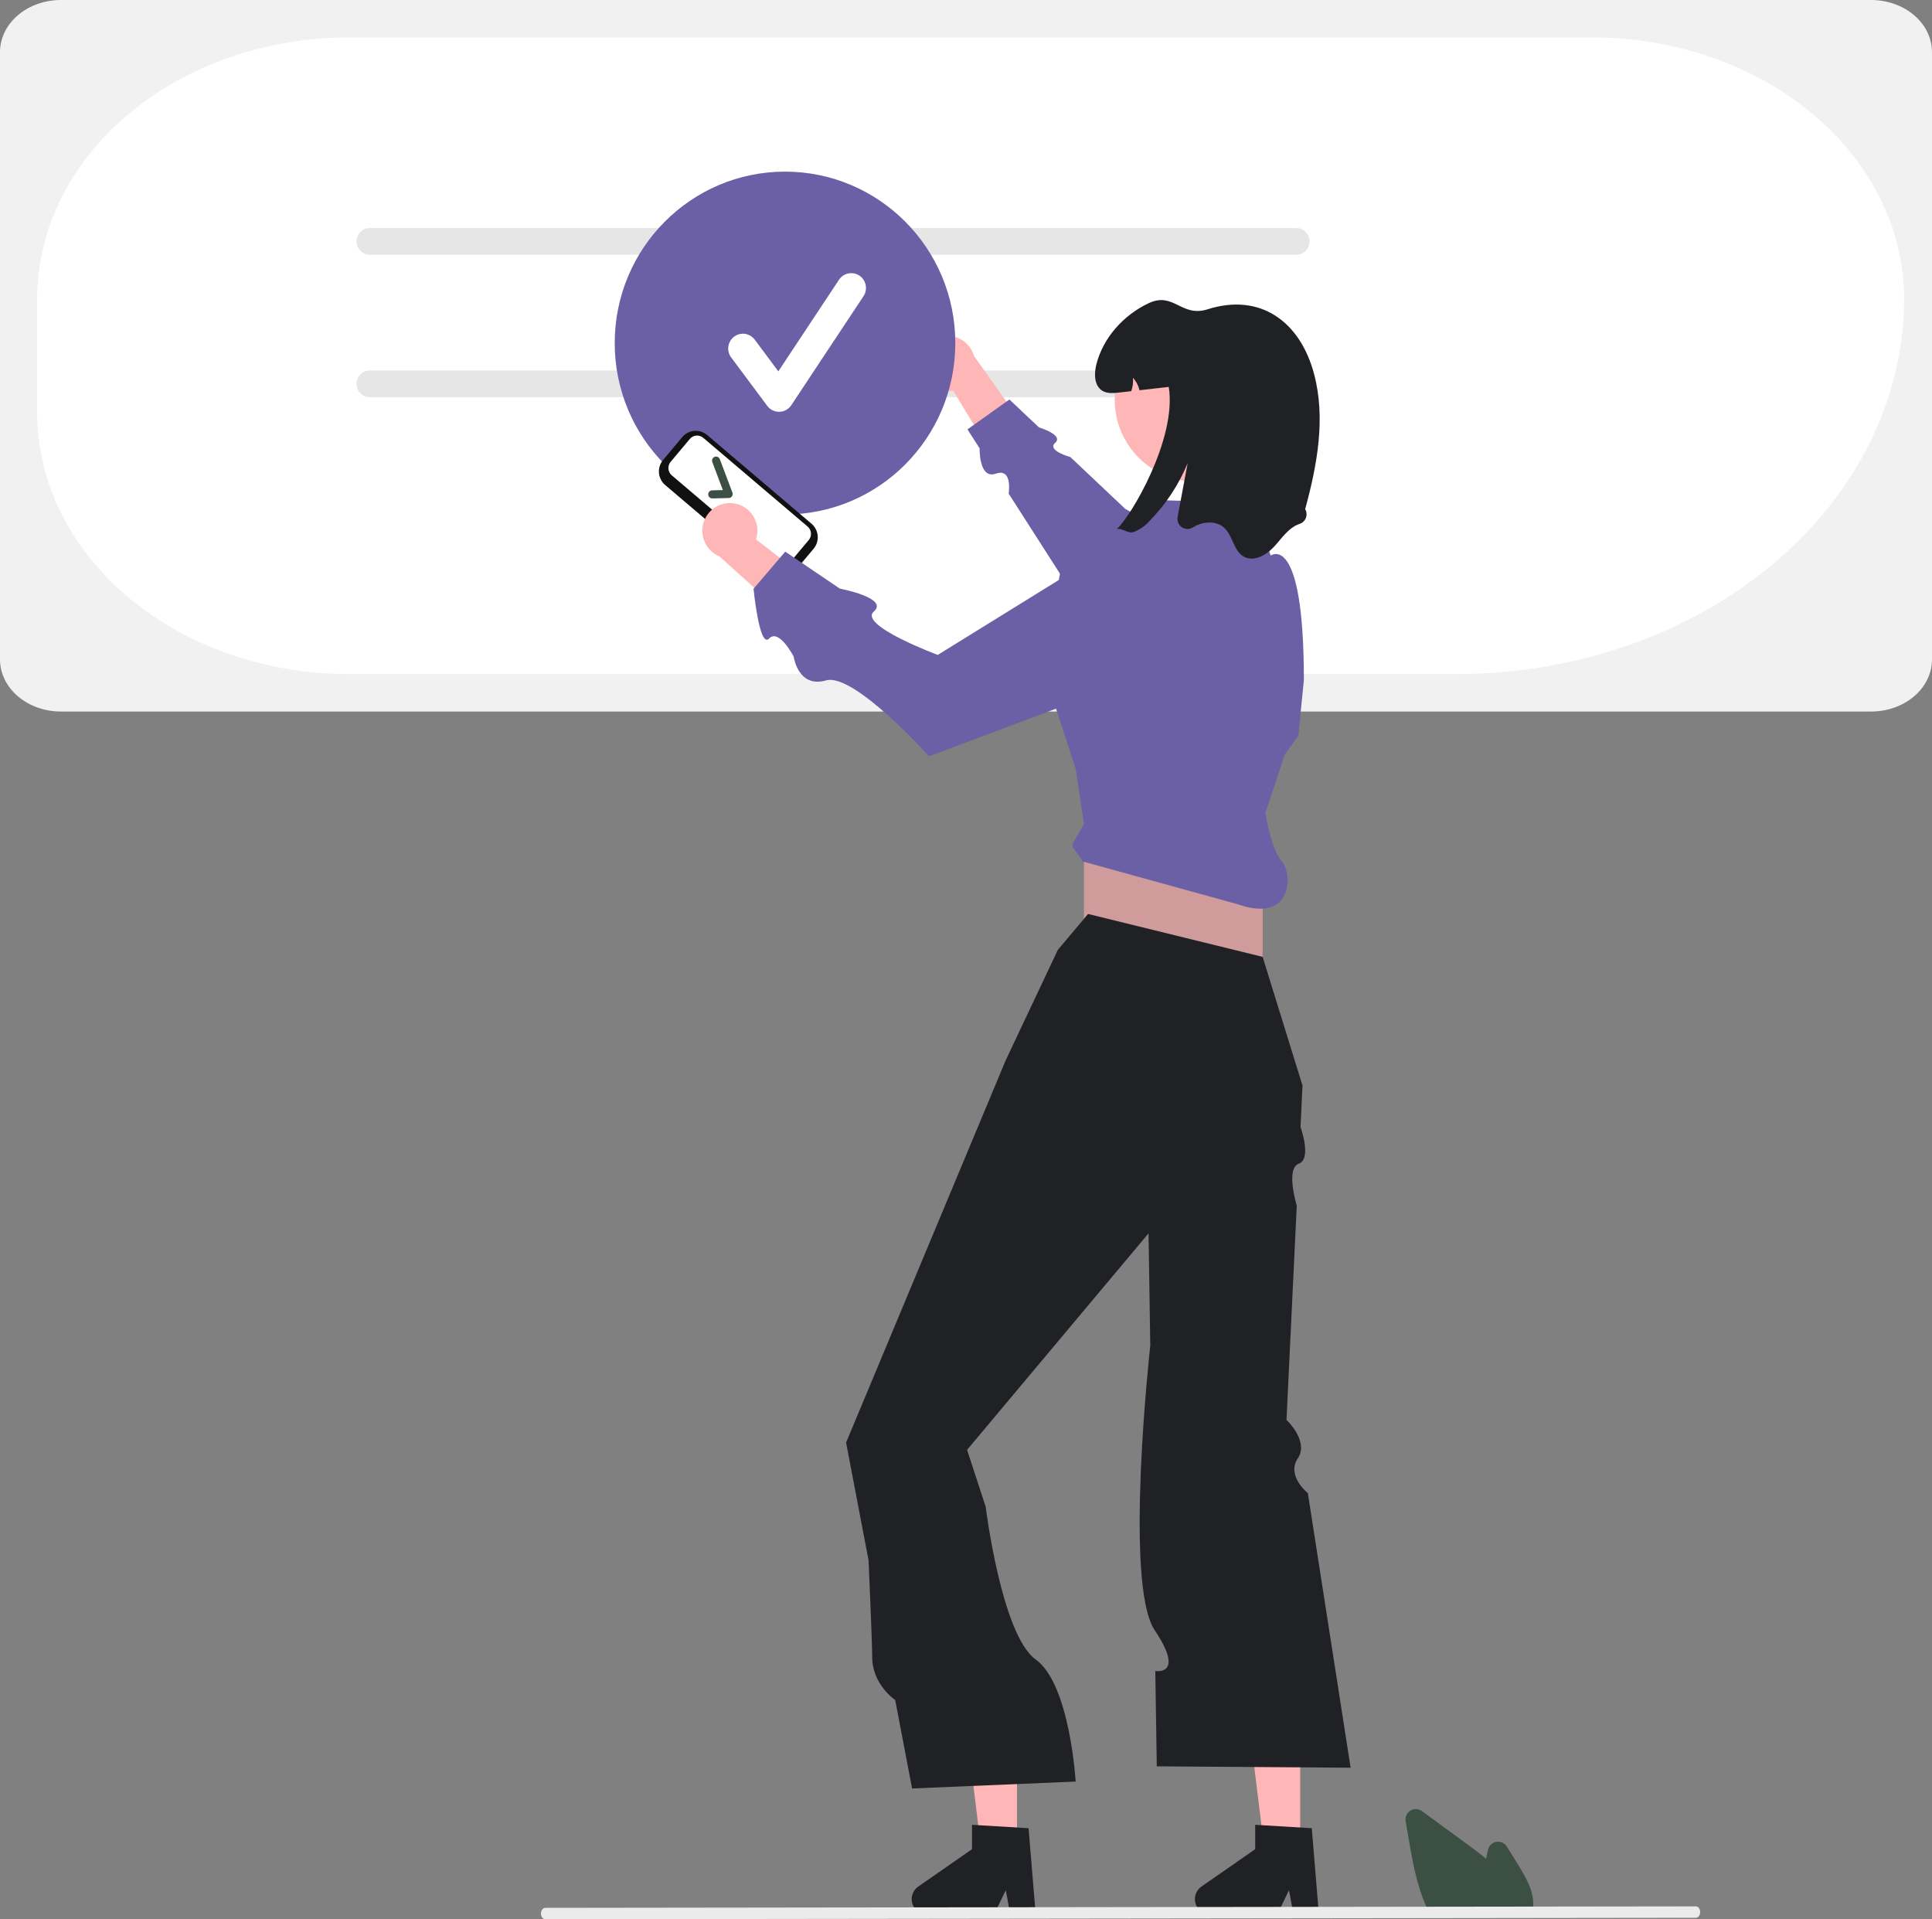 <svg width="150" height="149" viewBox="0 0 150 149" fill="none" xmlns="http://www.w3.org/2000/svg">
<rect x="0" y="0" width="150" height="149" fill="#808080" stroke="none"/>
<g clip-path="url(#clip0_7147_1895)">
<path d="M145.276 55.239H4.724C3.471 55.238 2.271 54.811 1.385 54.053C0.5 53.296 0.001 52.268 0 51.196V4.043C0.001 2.971 0.5 1.943 1.385 1.186C2.271 0.428 3.471 0.001 4.724 0H145.276C146.529 0.001 147.729 0.428 148.615 1.186C149.5 1.943 149.999 2.971 150 4.043V51.196C149.999 52.268 149.5 53.296 148.615 54.053C147.729 54.811 146.529 55.238 145.276 55.239Z" fill="#F1F1F1"/>
<path d="M113.111 52.332H27.069C20.657 52.325 14.51 50.186 9.976 46.382C5.442 42.578 2.892 37.421 2.885 32.041V23.197C2.892 17.818 5.442 12.661 9.976 8.857C14.51 5.053 20.657 2.913 27.069 2.907H123.653C130.064 2.913 136.212 5.053 140.745 8.857C145.279 12.661 147.829 17.818 147.837 23.197C147.826 30.922 144.164 38.327 137.654 43.789C131.144 49.251 122.318 52.323 113.111 52.332Z" fill="white"/>
<path d="M100.646 19.777H28.71C28.436 19.777 28.174 19.668 27.981 19.474C27.788 19.279 27.68 19.016 27.68 18.741C27.68 18.466 27.788 18.202 27.981 18.008C28.174 17.813 28.436 17.704 28.71 17.704H100.646C100.919 17.704 101.181 17.813 101.374 18.008C101.567 18.202 101.676 18.466 101.676 18.741C101.676 19.016 101.567 19.279 101.374 19.474C101.181 19.668 100.919 19.777 100.646 19.777Z" fill="#E6E6E6"/>
<path d="M100.646 30.837H28.71C28.436 30.837 28.174 30.728 27.981 30.533C27.788 30.339 27.68 30.075 27.68 29.8C27.68 29.525 27.788 29.262 27.981 29.067C28.174 28.873 28.436 28.764 28.71 28.764H100.646C100.919 28.764 101.181 28.873 101.374 29.067C101.567 29.262 101.676 29.525 101.676 29.8C101.676 30.075 101.567 30.339 101.374 30.533C101.181 30.728 100.919 30.837 100.646 30.837Z" fill="#E6E6E6"/>
<path d="M71.43 28.314C71.441 28.627 71.52 28.932 71.662 29.21C71.804 29.488 72.004 29.732 72.249 29.924C72.495 30.115 72.779 30.25 73.081 30.32C73.384 30.389 73.698 30.39 74.002 30.324L77.929 36.809L79.601 33.239L75.615 27.628C75.471 27.122 75.147 26.688 74.706 26.406C74.264 26.125 73.735 26.016 73.219 26.1C72.704 26.185 72.237 26.457 71.907 26.865C71.577 27.273 71.407 27.789 71.43 28.314Z" fill="#FFB6B6"/>
<path d="M100.905 46.901L87.369 39.511L83.1 35.48C83.1 35.48 81.244 34.98 81.927 34.372C82.61 33.765 80.663 33.179 80.663 33.179L78.371 31.015L75.114 33.334L76.057 34.805C76.057 34.805 75.992 37.239 77.317 36.771C78.642 36.302 78.311 38.321 78.311 38.321L86.22 50.661L100.905 46.901Z" fill="#6B60A5"/>
<path d="M60.949 39.939C68.251 39.939 74.17 33.981 74.17 26.632C74.17 19.283 68.251 13.325 60.949 13.325C53.647 13.325 47.727 19.283 47.727 26.632C47.727 33.981 53.647 39.939 60.949 39.939Z" fill="#6B60A5"/>
<path d="M100.947 143.826H98.198L96.89 133.154H100.947V143.826Z" fill="#FFB6B6"/>
<path d="M102.398 148.62H100.427L100.075 146.746L99.174 148.62H93.945C93.694 148.62 93.45 148.539 93.248 148.39C93.046 148.24 92.897 148.03 92.823 147.789C92.748 147.548 92.752 147.29 92.834 147.051C92.915 146.813 93.071 146.607 93.277 146.463L97.453 143.561V141.667L101.845 141.931L102.398 148.62Z" fill="#1F2125"/>
<path d="M78.96 143.826H76.21L74.902 133.154H78.96V143.826Z" fill="#FFB6B6"/>
<path d="M80.411 148.62H78.44L78.088 146.746L77.186 148.62H71.958C71.707 148.62 71.463 148.539 71.261 148.39C71.059 148.24 70.91 148.03 70.835 147.789C70.761 147.548 70.765 147.29 70.847 147.051C70.928 146.813 71.084 146.607 71.29 146.463L75.465 143.561V141.667L79.857 141.931L80.411 148.62Z" fill="#1F2125"/>
<path d="M98.031 63.113H84.155V79.012H98.031V63.113Z" fill="#CF9B9B"/>
<path d="M84.475 70.955L82.127 73.748L78.071 82.342L67.852 106.815L65.69 111.991L67.436 121.141C67.436 121.141 67.718 127.587 67.718 128.642C67.718 130.79 69.504 131.981 69.504 131.981L70.814 138.847L83.515 138.31C83.515 138.31 83.072 130.741 80.411 128.832C77.751 126.923 76.528 116.973 76.528 116.973L75.083 112.559L89.172 95.75L89.263 101.625L89.307 104.469C89.307 104.469 87.243 122.966 89.648 126.556C92.053 130.146 89.697 129.724 89.697 129.724L89.812 137.128L104.861 137.236L101.541 115.917C101.541 115.917 99.855 114.577 100.757 113.23C101.659 111.884 99.883 110.234 99.883 110.234L100.68 93.591C100.68 93.591 99.798 90.716 100.835 90.343C101.873 89.969 100.971 87.497 100.971 87.497L101.126 84.276L98.03 74.285L84.475 70.955Z" fill="#1F2125"/>
<path d="M98.243 63.114L99.737 58.602L100.805 57.098L101.232 52.801C101.232 41.199 98.66 43.131 98.66 43.131L97.176 39.051L90.345 38.836L85.969 43.026L82.34 44.315L80.919 51.746L83.514 59.676L84.154 63.973C82.933 66.243 83.036 65.169 84.048 66.874L96.109 70.204C100.378 71.708 100.378 67.841 99.522 66.874C98.666 65.907 98.243 63.114 98.243 63.114Z" fill="#6B60A5"/>
<path d="M92.878 37.394C96.376 37.394 99.211 34.54 99.211 31.02C99.211 27.5 96.376 24.646 92.878 24.646C89.381 24.646 86.546 27.5 86.546 31.02C86.546 34.54 89.381 37.394 92.878 37.394Z" fill="#FFB6B6"/>
<path d="M101.332 39.527C101.392 39.628 101.428 39.742 101.438 39.859C101.448 39.977 101.432 40.095 101.39 40.205C101.349 40.315 101.283 40.414 101.198 40.495C101.113 40.576 101.011 40.636 100.899 40.672C100.05 40.956 99.526 41.783 98.916 42.445C98.308 43.104 97.328 43.652 96.551 43.203C95.776 42.756 95.723 41.615 95.074 40.997C94.442 40.395 93.391 40.468 92.649 40.926L92.626 40.939C92.498 41.024 92.348 41.068 92.195 41.067C92.042 41.067 91.893 41.021 91.765 40.935C91.638 40.85 91.538 40.729 91.478 40.587C91.418 40.446 91.401 40.289 91.428 40.138C91.689 38.744 91.949 37.351 92.209 35.958C91.526 37.615 90.534 39.125 89.287 40.406C88.943 40.805 88.508 41.113 88.019 41.304C87.575 41.446 87.143 40.984 86.712 41.068C87.784 40.124 91.387 34.078 90.742 30.037C89.985 30.123 89.227 30.209 88.469 30.295C88.387 29.934 88.212 29.601 87.961 29.33C87.992 29.682 87.947 30.035 87.831 30.368C87.515 30.404 87.197 30.439 86.881 30.475C86.441 30.525 85.963 30.568 85.585 30.336C84.955 29.949 84.936 29.034 85.115 28.312C85.641 26.213 87.233 24.457 89.182 23.538C91.131 22.621 91.707 24.664 93.761 24.011C97.817 22.722 100.925 24.926 102.02 29.017C102.94 32.448 102.272 36.089 101.332 39.527Z" fill="#1F2125"/>
<path d="M118.864 148.758H111.11L111.077 148.698C110.977 148.517 110.882 148.325 110.792 148.128C109.994 146.407 109.656 144.438 109.358 142.702L109.134 141.393C109.107 141.234 109.127 141.071 109.193 140.924C109.258 140.778 109.365 140.654 109.501 140.569C109.637 140.484 109.795 140.442 109.955 140.448C110.114 140.454 110.269 140.507 110.398 140.602C111.576 141.465 112.755 142.327 113.934 143.189C114.381 143.516 114.891 143.894 115.379 144.303C115.426 144.073 115.476 143.842 115.525 143.614C115.559 143.457 115.639 143.313 115.754 143.202C115.87 143.091 116.016 143.016 116.173 142.989C116.331 142.962 116.493 142.982 116.639 143.048C116.785 143.114 116.908 143.222 116.993 143.359L117.9 144.826C118.561 145.897 119.145 146.953 119.026 148.091C119.027 148.105 119.026 148.119 119.023 148.133C119 148.32 118.955 148.504 118.892 148.681L118.864 148.758Z" fill="#3B4F43"/>
<path d="M131.664 148.886L42.336 149C42.246 148.999 42.161 148.953 42.098 148.87C42.035 148.787 42 148.674 42 148.557C42 148.44 42.035 148.328 42.098 148.245C42.161 148.162 42.246 148.115 42.336 148.114L131.664 148C131.754 148.001 131.839 148.047 131.902 148.13C131.965 148.213 132 148.326 132 148.443C132 148.56 131.965 148.672 131.902 148.755C131.839 148.838 131.754 148.885 131.664 148.886Z" fill="#EBEBEB"/>
<path d="M59.747 44.542L51.642 37.653C51.365 37.417 51.193 37.08 51.162 36.716C51.132 36.352 51.246 35.991 51.48 35.711L52.971 33.934C53.206 33.655 53.541 33.481 53.902 33.45C54.264 33.419 54.623 33.535 54.901 33.77L63.005 40.659C63.282 40.895 63.455 41.232 63.486 41.596C63.516 41.96 63.402 42.321 63.168 42.6L61.676 44.378C61.442 44.657 61.107 44.831 60.745 44.861C60.384 44.892 60.025 44.777 59.747 44.542Z" fill="#111111"/>
<path d="M52.067 35.855C51.941 36.006 51.88 36.201 51.896 36.397C51.913 36.593 52.006 36.775 52.155 36.902L60.26 43.791C60.409 43.917 60.603 43.979 60.798 43.963C60.993 43.946 61.173 43.853 61.299 43.702L62.791 41.925C62.917 41.774 62.979 41.579 62.962 41.383C62.946 41.187 62.853 41.005 62.703 40.878L54.599 33.989C54.449 33.862 54.256 33.8 54.061 33.817C53.866 33.834 53.685 33.927 53.559 34.078L52.067 35.855Z" fill="white"/>
<path d="M56.825 38.533C56.797 38.573 56.76 38.605 56.717 38.628C56.674 38.651 56.627 38.663 56.578 38.664L55.305 38.694C55.264 38.695 55.224 38.687 55.185 38.673C55.147 38.658 55.112 38.635 55.083 38.607C55.053 38.578 55.029 38.544 55.013 38.507C54.996 38.469 54.987 38.428 54.986 38.387C54.986 38.346 54.993 38.305 55.007 38.267C55.022 38.228 55.044 38.193 55.073 38.163C55.101 38.134 55.135 38.11 55.172 38.093C55.21 38.077 55.25 38.068 55.291 38.067L56.124 38.047L55.303 35.868C55.274 35.791 55.277 35.705 55.311 35.629C55.345 35.553 55.407 35.494 55.485 35.465C55.562 35.435 55.647 35.438 55.723 35.472C55.798 35.506 55.857 35.569 55.886 35.646L56.863 38.239C56.88 38.286 56.887 38.337 56.881 38.387C56.875 38.437 56.858 38.484 56.83 38.526L56.825 38.533Z" fill="#3B4F43"/>
<path d="M56.988 39.081C57.295 39.126 57.589 39.239 57.848 39.41C58.107 39.582 58.326 39.809 58.489 40.076C58.651 40.342 58.754 40.641 58.789 40.951C58.825 41.261 58.792 41.576 58.694 41.872L64.672 46.507L60.964 47.791L55.855 43.193C55.372 42.994 54.977 42.623 54.747 42.151C54.517 41.678 54.467 41.137 54.607 40.63C54.746 40.123 55.066 39.686 55.505 39.4C55.944 39.114 56.472 39.001 56.988 39.081Z" fill="#FFB6B6"/>
<path d="M88.112 41.372L72.806 50.844C72.806 50.844 66.635 48.546 67.841 47.482C69.047 46.418 65.208 45.699 65.208 45.699L60.966 42.827L58.505 45.706C58.505 45.706 58.953 50.382 59.716 49.572C60.48 48.762 61.62 50.974 61.62 50.974C61.62 50.974 61.957 53.444 64.129 52.823C66.301 52.201 72.13 58.716 72.13 58.716L90.967 51.645L88.112 41.372Z" fill="#6B60A5"/>
<path d="M60.484 31.97C60.307 31.97 60.132 31.929 59.973 31.849C59.814 31.769 59.676 31.653 59.57 31.51L56.767 27.748C56.677 27.627 56.611 27.49 56.574 27.343C56.537 27.197 56.528 27.045 56.55 26.895C56.571 26.746 56.621 26.602 56.698 26.472C56.774 26.342 56.875 26.228 56.995 26.138C57.238 25.954 57.543 25.876 57.843 25.919C57.991 25.941 58.134 25.991 58.263 26.068C58.393 26.145 58.505 26.247 58.596 26.368L60.429 28.829L65.14 21.717C65.308 21.463 65.57 21.287 65.867 21.227C66.164 21.168 66.473 21.229 66.725 21.398C66.977 21.567 67.152 21.831 67.212 22.13C67.271 22.429 67.21 22.74 67.042 22.994L61.435 31.458C61.334 31.611 61.198 31.738 61.038 31.827C60.878 31.916 60.699 31.965 60.516 31.97C60.505 31.97 60.495 31.97 60.484 31.97Z" fill="white"/>
</g>
<defs>
<clipPath id="clip0_7147_1895">
<rect width="150" height="149" fill="white"/>
</clipPath>
</defs>
</svg>
